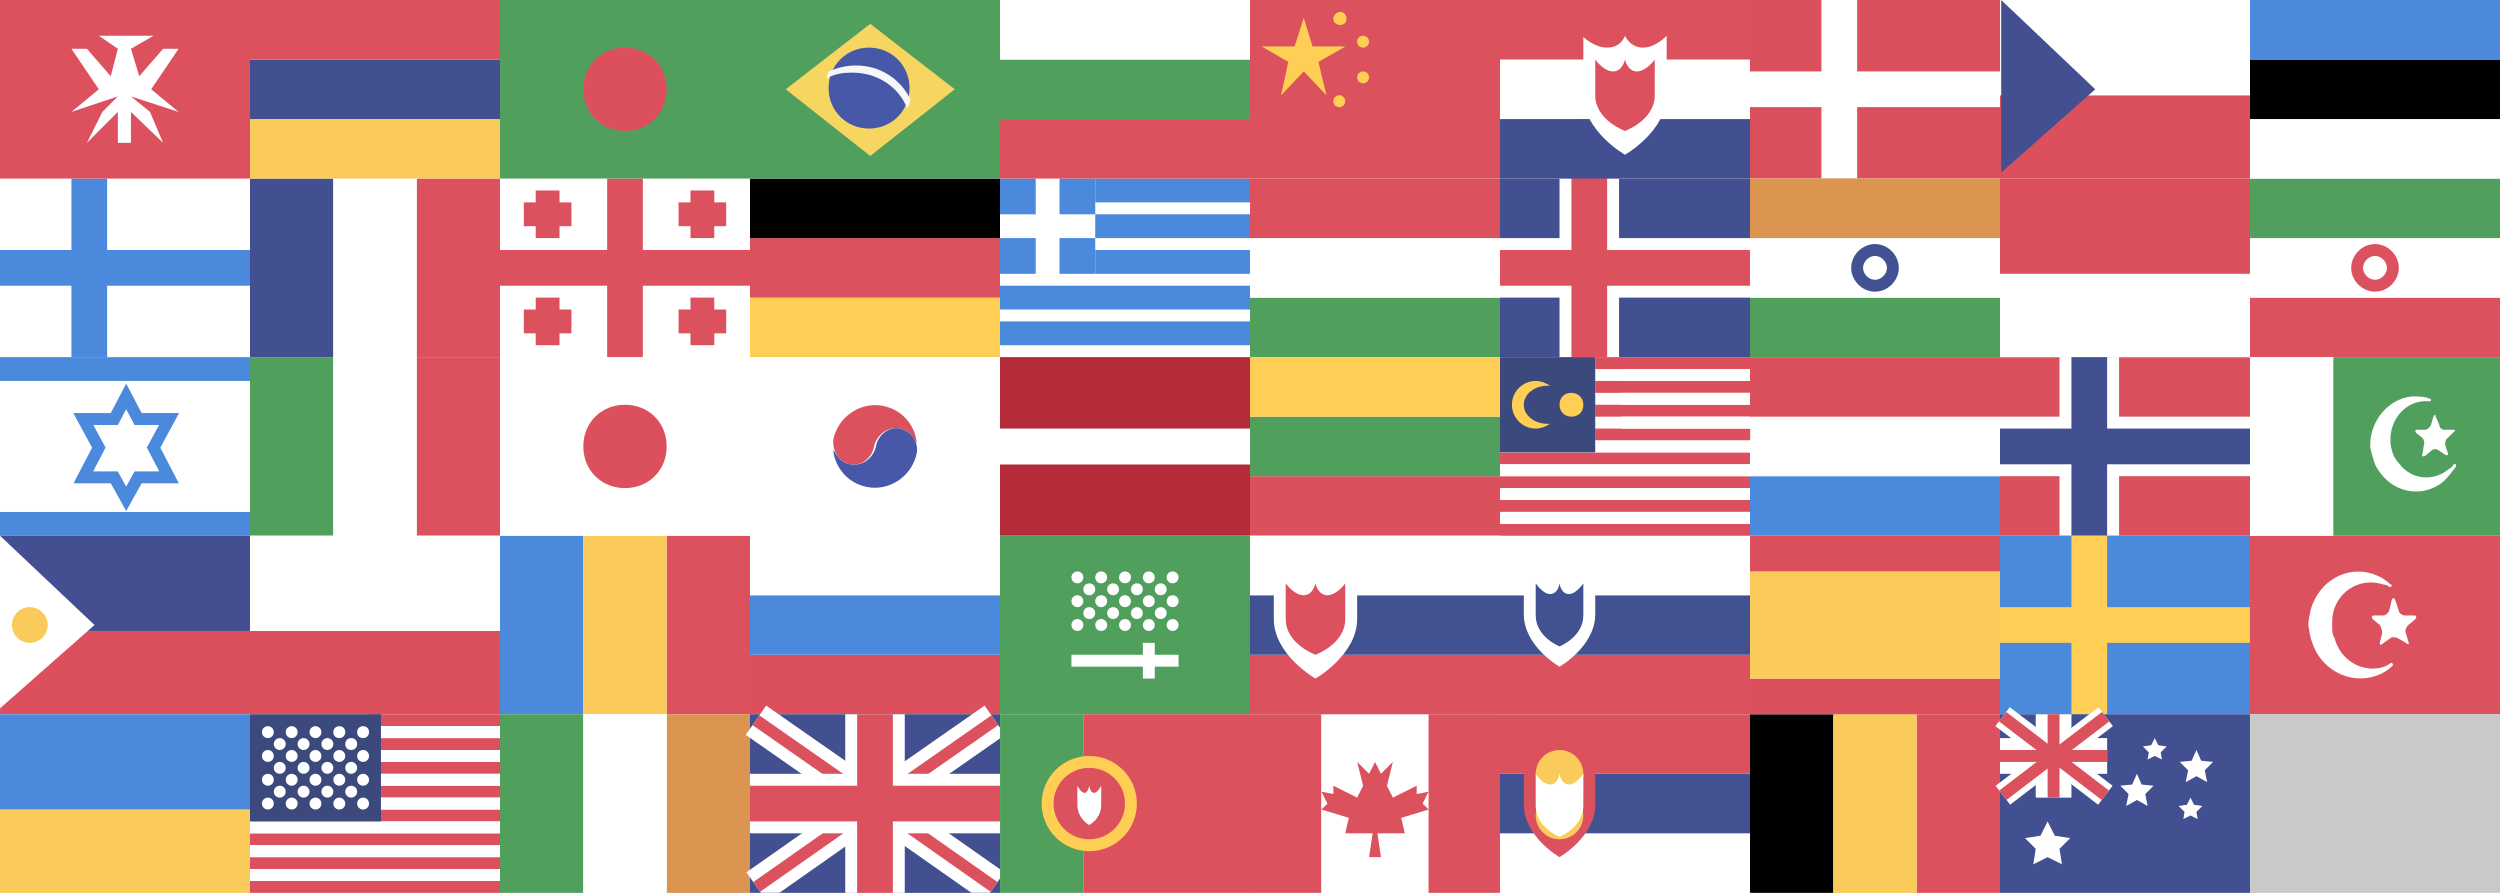 <svg xmlns="http://www.w3.org/2000/svg" xmlns:xlink="http://www.w3.org/1999/xlink" width="210px" height="75px" viewBox="0 0 210 75" version="1.1"><style>.s0{fill:	none;fill-rule:	evenodd;}.s1{stroke-width:	7;}.s10{stroke:	#DC515E;stroke-width:	6;}.s11{stroke:	#FFFFFF;stroke-width:	9;}.s12{fill:	#DC515E;}.s13{stroke:	#425091;stroke-width:	15;}.s14{stroke:	#FFFFFF;stroke-width:	5;}.s15{stroke:	#DD505E;stroke-width:	3;}.s16{stroke:	#DC505E;stroke-width:	15;}.s17{stroke:	#425091;stroke-width:	3;}.s18{stroke:	#FFFFFF;stroke-width:	3;}.s19{stroke:	#4A89DC;stroke-width:	15;}.s2{stroke:	#425091;}.s20{stroke:	#FFCE54;stroke-width:	3;}.s21{stroke:	#FFFFFF;stroke-width:	15;}.s22{stroke:	#4A89DC;stroke-width:	3;}.s23{stroke:	#DC515E;stroke-width:	3;}.s24{stroke:	#DC515E;stroke-width:	2;}.s25{stroke-width:	5;}.s26{stroke:	#DC505E;}.s27{stroke:	#FFCE54;}.s28{stroke:	#DC515E;}.s29{stroke:	#DC515E;stroke-width:	5;}.s3{stroke:	#DD505E;}.s30{stroke:	#509F5D;stroke-width:	5;}.s31{stroke:	#425091;stroke-width:	5;}.s32{fill:	#FFFFFF;}.s33{fill:	#DD505E;}.s34{stroke:	#425191;stroke-width:	5;}.s35{fill:	#425191;}.s36{fill:	#FACA5A;}.s37{stroke:	#DC9551;stroke-width:	5;}.s38{stroke:	#425191;}.s39{stroke:	#DD505E;stroke-width:	15;}.s4{stroke:	#FFFFFF;}.s40{stroke:	#DC515E;stroke-width:	15;}.s41{fill:	#FFCE54;}.s42{stroke:	#4A89DC;stroke-width:	2;}.s43{stroke:	#FFFFFF;stroke-width:	11;}.s44{stroke:	#FFFFFF;stroke-width:	27;}.s45{stroke:	#B42B39;stroke-width:	6;}.s46{stroke:	#DC505E;stroke-width:	3;}.s47{stroke:	#FACA5A;stroke-width:	9;}.s48{stroke:	#DC505E;stroke-width:	7;}.s49{stroke:	#FFFFFF;stroke-width:	8;}.s5{stroke:	#000000;}.s50{fill:	#434F91;}.s51{stroke:	#434F91;stroke-width:	8;}.s52{stroke:	#FFFFFF;stroke-width:	7;}.s53{stroke:	#DC505E;stroke-width:	8;}.s54{stroke:	#FACA5A;stroke-width:	7;}.s55{stroke:	#4A89DC;stroke-width:	8;}.s56{stroke:	#509F5D;stroke-width:	15;}.s57{fill:	#DC505E;}.s58{stroke:	#FFFFFF;stroke-linecap:	square;}.s59{fill:	#4758A9;}.s6{stroke:	#FACA5A;}.s60{fill:	white;}.s61{stroke:	#FFFFFF;stroke-width:	3;mask:	url(#mask-2);}.s62{stroke:	#DC515E;mask:	url(#mask-4);}.s63{stroke:	#FFFFFF;stroke-width:	2;mask:	url(#mask-6);}.s64{stroke:	#DC515E;mask:	url(#mask-8);}.s65{fill:	#3C497D;}.s66{fill:	#F6D660;}.s67{fill:	#F5F7FA;}.s68{stroke:	#509F5D;stroke-width:	14;}.s69{stroke:	#509F5D;stroke-width:	7;}.s7{stroke:	#509F5D;}.s70{stroke:	#DC515E;stroke-width:	14;}.s71{stroke:	#FFCE54;fill:	#DC515E;}.s72{stroke:	#C9C9C9;stroke-width:	15;}.s8{stroke:	#4A89DC;}.s9{stroke:	#DC9551;}</style><title>Voog flags</title><desc>Size 21 x 15 px</desc><defs><rect x="0" y="0" width="21" height="15"/><rect x="0" y="0" width="21" height="15"/><rect x="0" y="0" width="9.1" height="7"/><rect x="0" y="0" width="9.1" height="7"/></defs><g class="s0"><g><g class="s1"><path d="M24.5 15 L24.5 30 " class="s2"/><path d="M38.5 15 L38.5 30 " class="s3"/><path d="M31.5 15 L31.5 30 " class="s4"/></g><g class="s1"><path d="M150.5 60 L150.5 75 " class="s5"/><path d="M164.5 60 L164.5 75 " class="s3"/><path d="M157.5 60 L157.5 75 " class="s6"/></g><g class="s1"><path d="M24.5 30 L24.5 45 " class="s7"/><path d="M38.5 30 L38.5 45 " class="s3"/><path d="M31.5 30 L31.5 45 " class="s4"/></g><g class="s1"><path d="M45.5 45 L45.5 60 " class="s8"/><path d="M59.5 45 L59.5 60 " class="s3"/><path d="M52.5 45 L52.5 60 " class="s6"/></g><g class="s1"><path d="M45.5 60 L45.5 75 " class="s7"/><path d="M59.5 60 L59.5 75 " class="s9"/><path d="M52.5 60 L52.5 75 " class="s4"/></g><g transform="translate(107.002, 60)"><path d="M0.998 0 L0.998 15" class="s10"/><path d="M8.5 0 L8.5 15" class="s11"/><path d="M15.998 0 L15.998 15" class="s10"/><polygon points="12,6.7 13,6.5 12.5,7.5 13,8 10.7,8.7 11,10 8.7,10 9,12 8,12 8.3,10 6,10 6.3,8.7 4,8 4.5,7.5 4,6.5 5,6.7 5,6 7,7 7.5,6 7,4 8,5 8.5,4 9,5 10,4 9.5,6 10,7 12,6" class="s12"/></g><g><path d="M126 22.5 L147 22.5 " class="s13"/><path d="M133.5 15 L133.5 30 M126 22.5 L147 22.5 " class="s14"/><path d="M133.5 9 L133.5 30 M126 22.5 L147 22.5 " class="s15"/></g><g><path d="M168 37.5 L189 37.5 " class="s16"/><path d="M175.5 30 L175.5 45 M168 37.5 L189 37.5 " class="s14"/><path d="M175.5 24 L175.5 45 M168 37.5 L189 37.5 " class="s17"/></g><g><path d="M147 7.5 L168 7.5 " class="s16"/><path d="M154.5 0 L154.5 15 M147 7.5 L168 7.5 " class="s18"/></g><g><path d="M168 52.5 L189 52.5 " class="s19"/><path d="M175.5 45 L175.5 60 M168 52.5 L189 52.5 " class="s20"/></g><g><path d="M0 22.5 L21 22.5 " class="s21"/><path d="M7.5 15 L7.5 30 M0 22.5 L21 22.5 " class="s22"/></g><g><path d="M42 22.5 L63 22.5 " class="s21"/><path d="M52.5 15 L52.5 30 M42 22.5 L63 22.5 " class="s23"/><path d="M46 16 L46 20 M44 18 L48 18 " class="s24"/><path d="M59 16 L59 20 M57 18 L61 18 " class="s24"/><path d="M46 25 L46 29 M44 27 L48 27 " class="s24"/><path d="M59 25 L59 29 M57 27 L61 27 " class="s24"/></g><g class="s25"><path d="M105 27.5 L126 27.5 " class="s7"/><path d="M105 22.5 L126 22.5 " class="s4"/><path d="M105 17.5 L126 17.5 " class="s3"/></g><g class="s25"><path d="M105 42.5 L126 42.5 " class="s26"/><path d="M105 37.5 L126 37.5 " class="s7"/><path d="M105 32.5 L126 32.5 " class="s27"/></g><g class="s25"><path d="M63 57.5 L84 57.5 " class="s26"/><path d="M63 52.5 L84 52.5 " class="s8"/><path d="M63 47.5 L84 47.5 " class="s4"/></g><g class="s25"><path d="M63 27.5 L84 27.5 " class="s27"/><path d="M63 22.5 L84 22.5 " class="s28"/><path d="M63 17.5 L84 17.5 " class="s5"/></g><g><path d="M189 27.5 L210 27.5 " class="s29"/><path d="M189 22.5 L210 22.5 " class="s14"/><path d="M189 17.5 L210 17.5 " class="s30"/><path d="M199.5 21 C200.3 21 201 21.7 201 22.5 C201 23.3 200.3 24 199.5 24 C198.7 24 198 23.3 198 22.5 C198 21.7 198.7 21 199.5 21 " class="s28"/></g><g><path d="M126 12.5 L147 12.5 " class="s31"/><path d="M126 7.5 L147 7.5 " class="s14"/><path d="M126 2.5 L147 2.5 " class="s29"/><path d="M136.5 3 C136.5 3 136.2 4 135 4 C133.9 4 133 3.1 133 3.1 L133 8 C133 11 136.5 13 136.5 13 C136.5 13 140 11 140 8 L140 3 C140 3 139.1 4 138 4 C136.9 4 136.5 3 136.5 3 Z" class="s32"/><path d="M136.5 5 C136.5 5 136.3 6 135.5 6 C134.7 6 134 5 134 5 L134 8 C134 10.1 136.5 11 136.5 11 C136.5 11 139 10.1 139 8 L139 5 C139 5 138.3 6 137.5 6 C136.7 6 136.5 5 136.5 5 Z" class="s33"/></g><g><path d="M105 57.5 L126 57.5 " class="s29"/><path d="M105 52.5 L126 52.5 " class="s34"/><path d="M105 47.5 L126 47.5 " class="s14"/><path d="M110.5 47 C110.5 47 110.2 48 109 48 C107.9 48 107 47.1 107 47.1 L107 52 C107 55 110.5 57 110.5 57 C110.5 57 114 55 114 52 L114 47 C114 47 113.1 48 112 48 C110.9 48 110.5 47 110.5 47 Z" class="s32"/><path d="M110.5 49 C110.5 49 110.3 50 109.5 50 C108.7 50 108 49 108 49 L108 52 C108 54.1 110.5 55 110.5 55 C110.5 55 113 54.1 113 52 L113 49 C113 49 112.3 50 111.5 50 C110.7 50 110.5 49 110.5 49 Z" class="s33"/></g><g><path d="M126 57.5 L147 57.5 " class="s29"/><path d="M126 52.5 L147 52.5 " class="s34"/><path d="M126 47.5 L147 47.5 " class="s14"/><path d="M131 47.3 C131 47.3 130.7 48.2 129.7 48.2 C128.8 48.2 128 47.4 128 47.4 L128 51.6 C128 54.3 131 56 131 56 C131 56 134 54.3 134 51.6 L134 47.3 C134 47.3 133.2 48.2 132.3 48.2 C131.3 48.2 131 47.3 131 47.3 Z" class="s32"/><path d="M131 49 C131 49 130.9 49.9 130.2 49.9 C129.6 49.9 129 49 129 49 L129 51.7 C129 53.5 131 54.3 131 54.3 C131 54.3 133 53.5 133 51.7 L133 49 C133 49 132.4 49.9 131.8 49.9 C131.1 49.9 131 49 131 49 Z" class="s35"/></g><g transform="translate(126, 62)"><path d="M0 10.5 L21 10.5" class="s14"/><path d="M0 5.5 L21 5.5" class="s34"/><path d="M0 0.5 L21 0.5" class="s29"/><path d="M4.982 1.3 C4.982 1.3 4.7 2.2 3.7 2.2 C2.813 2.2 2 1.4 2 1.4 L2 5.6 C2.027 8.3 5 10 5 10 C4.982 10 8 8.3 8 5.6 L8.016 1.3 C8.016 1.3 7.2 2.2 6.3 2.2 C5.309 2.2 5 1.3 5 1.3 Z" class="s12"/><circle cx="5" cy="3" r="2" class="s36"/><circle cx="5" cy="6.5" r="2" class="s36"/><path d="M4.995 3 C4.995 3 4.9 3.9 4.2 3.9 C3.595 3.9 3 3 3 3 L3 5.7 C3.018 7.5 5 8.3 5 8.3 C4.995 8.3 7 7.5 7 5.7 L7.005 3 C7.005 3 6.4 3.9 5.8 3.9 C5.138 3.9 5 3 5 3 Z" class="s32"/></g><g><path d="M147 27.5 L168 27.5 " class="s30"/><path d="M147 22.5 L168 22.5 " class="s14"/><path d="M147 17.5 L168 17.5 " class="s37"/><path d="M157.5 21 C158.3 21 159 21.7 159 22.5 C159 23.3 158.3 24 157.5 24 C156.7 24 156 23.3 156 22.5 C156 21.7 156.7 21 157.5 21 " class="s38"/></g><g class="s25"><path d="M147 42.5 L168 42.5 " class="s8"/><path d="M147 37.5 L168 37.5 " class="s4"/><path d="M147 32.5 L168 32.5 " class="s26"/></g><g class="s25"><path d="M189 12.5 L210 12.5 " class="s4"/><path d="M189 7.5 L210 7.5 " class="s5"/><path d="M189 2.5 L210 2.5 " class="s8"/></g><g><path d="M0 7.5 L21 7.5 " class="s39"/><path d="M11 8.1 L12.6 9.4 L13.7 12 L11 9.4 L11 12 L9.9 12 C9.9 12 9.9 9.4 9.9 9.4 C9.9 9.4 7.3 12 7.3 12 L8.6 9.4 L9.9 8.1 L6 9.4 L8.3 7.5 L6 4.1 L7.3 4.1 L9.3 6.4 L9.9 4.1 L8.3 3 L12.9 3 L11 4.1 L11.7 6.4 L13.7 4.1 L15 4.1 L12.7 7.5 L15 9.4 L11 8.1 Z" class="s32"/></g><g transform="translate(105, 1)"><path d="M0 6.5 L21 6.5" class="s40"/><path d="M5.252 2.9 L8.023 2.9 L5.748 4.2 L6.418 7 L4.514 5 L2.618 7 L3.214 4.2 L0.983 2.9 L3.747 2.9 L4.514 0.5 L5.252 2.9 Z" class="s41"/><path d="M7.565 1.1 C7.877 1.1 8.1 0.9 8.1 0.6 C8.13 0.3 7.9 0 7.6 0 C7.253 0 7 0.3 7 0.6 C7 0.9 7.3 1.1 7.6 1.1 Z" class="s41"/><circle cx="9.5" cy="2.5" r="0.5" class="s41"/><circle cx="9.5" cy="5.5" r="0.5" class="s41"/><circle cx="7.5" cy="7.5" r="0.5" class="s41"/></g><g class="s25"><path d="M21 12.5 L42 12.5 " class="s6"/><path d="M21 7.5 L42 7.5 " class="s2"/><path d="M21 2.5 L42 2.5 " class="s3"/></g><g><path d="M0 44 L21 44 " class="s42"/><path d="M0 37.5 L21 37.5 " class="s43"/><path d="M0 31 L21 31 " class="s42"/><path d="M9.6 35.2 L10.6 33.3 L11.6 35.2 L14.2 35.2 L12.9 37.6 L14.2 40.1 L11.6 40.1 L10.6 41.9 L9.6 40.1 L7 40.1 L8.3 37.6 L7 35.2 L9.6 35.2 Z" class="s8"/></g><g><path d="M84 28.5 L105 28.5 " class="s44"/><path d="M84 16.5 L87 16.5 " class="s22"/><path d="M89 16.5 L92 16.5 " class="s22"/><path d="M84 21.5 L87 21.5 " class="s22"/><path d="M89 21.5 L92 21.5 " class="s22"/><path d="M92 19 L105 19 " class="s42"/><path d="M92 16 L105 16 " class="s42"/><path d="M92 22 L105 22 " class="s42"/><path d="M84 25 L105 25 " class="s42"/><path d="M84 28 L105 28 " class="s42"/></g><g><path d="M84 42 L105 42 " class="s45"/><path d="M84 37.5 L105 37.5 " class="s18"/><path d="M84 33 L105 33 " class="s45"/></g><g><path d="M147 58.5 L168 58.5 " class="s46"/><path d="M147 52.5 L168 52.5 " class="s47"/><path d="M147 46.5 L168 46.5 " class="s46"/></g><g><path d="M168 11.5 L189 11.5 " class="s48"/><path d="M168 4 L189 4 " class="s49"/><path d="M168.1 0 L176 7.5 L168.1 14.5 L168.1 0 " class="s50"/></g><g transform="translate(0.004, 45)"><path d="M0 11.5 L21 11.5" class="s48"/><path d="M0 4 L21 4" class="s51"/><path d="M-0.004 0 L7.933 7.5 L-0.004 14.5 L-0.004 0" class="s32"/><circle cx="2.5" cy="7.5" r="1.5" class="s36"/></g><g><path d="M168 26.5 L189 26.5 " class="s52"/><path d="M168 19 L189 19 " class="s53"/></g><g><path d="M21 56.5 L42 56.5 " class="s48"/><path d="M21 49 L42 49 " class="s49"/></g><g><path d="M0 71.5 L21 71.5 " class="s54"/><path d="M0 64 L21 64 " class="s55"/></g><g><path d="M42 7.5 L63 7.5 " class="s56"/><path d="M56 7.5 C56 9.5 54.5 11 52.5 11 C50.5 11 49 9.5 49 7.5 C49 5.5 50.5 4 52.5 4 C54.5 4 56 5.5 56 7.5 Z" class="s57"/></g><g transform="translate(84, 48)"><path d="M0 4.5 L21 4.5" class="s56"/><path d="M6.5 7.5 L14.5 7.5" class="s58"/><path d="M12.5 6.5 L12.5 8.5" class="s58"/><g transform="translate(6, 0)" class="s32"><circle cx="0.5" cy="0.5" r="0.5"/><circle cx="2.5" cy="0.5" r="0.5"/><circle cx="4.5" cy="0.5" r="0.5"/><circle cx="6.5" cy="0.5" r="0.5"/><circle cx="8.5" cy="0.5" r="0.5"/><circle cx="1.5" cy="1.5" r="0.5"/><circle cx="3.5" cy="1.5" r="0.5"/><circle cx="5.5" cy="1.5" r="0.5"/><circle cx="7.5" cy="1.5" r="0.5"/><circle cx="0.5" cy="2.5" r="0.5"/><circle cx="2.5" cy="2.5" r="0.5"/><circle cx="4.5" cy="2.5" r="0.5"/><circle cx="6.5" cy="2.5" r="0.5"/><circle cx="8.5" cy="2.5" r="0.5"/><circle cx="1.5" cy="3.5" r="0.5"/><circle cx="3.5" cy="3.5" r="0.5"/><circle cx="5.5" cy="3.5" r="0.5"/><circle cx="7.5" cy="3.5" r="0.5"/><circle cx="0.5" cy="4.5" r="0.5"/><circle cx="2.5" cy="4.5" r="0.5"/><circle cx="4.5" cy="4.5" r="0.5"/><circle cx="6.5" cy="4.5" r="0.5"/><circle cx="8.5" cy="4.5" r="0.5"/></g></g><g><path d="M42 37.5 L63 37.5 " class="s21"/><path d="M56 37.5 C56 39.5 54.5 41 52.5 41 C50.5 41 49 39.5 49 37.5 C49 35.5 50.5 34 52.5 34 C54.5 34 56 35.5 56 37.5 Z" class="s57"/></g><g><path d="M63 37.5 L84 37.5 " class="s21"/><path d="M77 37.1 L77 37.1 C77 37.5 76.7 36.2 75.6 36 C74.6 35.8 73.6 36.5 73.4 37.6 C73.2 38.5 72.3 39.2 71.4 39 C70.5 38.8 69.9 37.9 70 36.9 C70.4 35 72.3 33.7 74.2 34.1 C75.7 34.4 76.8 35.6 77 37.1 L77 37.1 L77 37.1 Z" class="s12"/><path d="M70 37.9 L70 37.9 C70 37.5 70.3 38.8 71.4 39 C72.4 39.2 73.4 38.5 73.6 37.4 C73.8 36.5 74.7 35.8 75.6 36 C76.5 36.2 77.2 37.1 77 38.1 C76.6 40 74.7 41.3 72.8 40.9 C71.3 40.6 70.2 39.4 70 37.9 L70 37.9 L70 37.9 Z" class="s59"/></g><g transform="translate(63, 60)"><path d="M0 7.5 L21 7.5" class="s13"/><g><mask class="s60"><use xlink:href="#path-1"/></mask><use xlink:href="#path-1"/><path d="M10.532 7.5 L0.5 0.5 L10.532 7.5 L20.563 0.5 L10.532 7.5 Z M10.532 7.5 L20.5 14.5 L10.532 7.5 L0.563 14.5 L10.532 7.5 Z" class="s61"/></g><g><mask class="s60"><use xlink:href="#path-3"/></mask><use xlink:href="#path-3"/><path d="M10.532 7.5 L0.5 0.5 L10.532 7.5 L20.563 0.5 L10.532 7.5 Z M10.532 7.5 L20.5 14.5 L10.532 7.5 L0.563 14.5 L10.532 7.5 Z" class="s62"/></g><path d="M10.5 0 L10.5 15 M0 7.5 L21 7.5" class="s14"/><path d="M10.5 0 L10.5 15 M0 7.5 L21 7.5" class="s23"/></g><g transform="translate(168, 60)"><path d="M0 7.5 L21 7.5" class="s13"/><g><mask class="s60"><use xlink:href="#path-5"/></mask><use xlink:href="#path-5"/><path d="M4.546 3.5 L0.216 0.2 L4.546 3.5 L8.877 0.2 L4.546 3.5 Z M4.546 3.5 L8.849 6.8 L4.546 3.5 L0.243 6.8 L4.546 3.5 Z" class="s63"/></g><path d="M4.5 0 L4.5 7 M0 3.5 L9 3.5" class="s18"/><g><mask class="s60"><use xlink:href="#path-7"/></mask><use xlink:href="#path-7"/><path d="M0.216 0.2 L8.849 6.8" class="s64"/><path d="M8.877 0.2 L0.243 6.8" class="s64"/></g><path d="M4.5 0 L4.5 7 M0 3.5 L9 3.5" class="s28"/><polygon points="13,3.5 12.4,3.8 12.5,3.2 12,2.7 12.7,2.6 13,2 13.3,2.6 14,2.7 13.5,3.2 13.6,3.8" class="s32"/><polygon points="16.5,5.2 15.6,5.7 15.8,4.7 15.1,4 16.1,3.9 16.5,3 16.9,3.9 17.9,4 17.2,4.7 17.4,5.7" class="s32"/><polygon points="16,8.5 15.4,8.8 15.5,8.2 15,7.7 15.7,7.6 16,7 16.3,7.6 17,7.7 16.5,8.2 16.6,8.8" class="s32"/><polygon points="11.5,7.2 10.6,7.7 10.8,6.7 10.1,6 11.1,5.9 11.5,5 11.9,5.9 12.9,6 12.2,6.7 12.4,7.7" class="s32"/><polygon points="4,12 2.8,12.6 3,11.3 2.1,10.4 3.4,10.2 4,9 4.6,10.2 5.9,10.4 5,11.3 5.2,12.6" class="s32"/></g><g transform="translate(126, 30)"><g class="s57"><path d="M8 0 L21.009 0 L21.009 1 L8 1 L8 0 Z"/><path d="M8 2 L21.009 2 L21.009 3 L8 3 L8 2 Z"/><path d="M7.994 4 L21.014 4 L21.014 5 L7.994 5 L7.994 4 Z"/><path d="M7.994 6 L21.014 6 L21.014 7 L7.994 7 L7.994 6 Z"/><path d="M0 8 L21 8 L21 9 L0 9 L0 8 Z"/><path d="M0 10 L21 10 L21 11 L0 11 L0 10 Z"/><path d="M0 12 L21 12 L21 13 L0 13 L0 12 Z"/><path d="M0 14 L21 14 L21 15 L0 15 L0 14 Z"/></g><g class="s32"><path d="M10.2 1 L21 1 L21 2 L10.2 2 L10.2 1 Z"/><path d="M10.2 3 L21 3 L21 4 L10.2 4 L10.2 3 Z"/><path d="M10.2 5 L21 5 L21 6 L10.2 6 L10.2 5 Z"/><path d="M0 7 L21 7 L21 8 L0 8 L0 7 Z"/><path d="M0 9 L21 9 L21 10 L0 10 L0 9 Z"/><path d="M0 11 L21 11 L21 12 L0 12 L0 11 Z"/><path d="M0 13 L21 13 L21 14 L0 14 L0 13 Z"/></g><path d="M0 0 L8 0 L8 8 L0 8 L0 0 Z" class="s65"/><path d="M4.216 2.4 C3.879 2.2 3.5 2 3 2 C1.899 2 1 2.9 1 4 C1.003 5.1 1.9 6 3 6 C3.459 6 3.9 5.8 4.2 5.6 C4.145 5.6 4.1 5.6 4 5.6 C2.895 5.6 2 4.9 2 4 C2 3.1 2.9 2.4 4 2.4 C4.073 2.4 4.1 2.4 4.2 2.4 Z" class="s41"/><path d="M6 3 C6.552 3 7 3.4 7 4 C7 4.6 6.6 5 6 5 C5.447 5 5 4.6 5 4 C5 3.4 5.4 3 6 3" class="s41"/></g><g transform="translate(21, 60)"><g class="s57"><path d="M9.99 0 L21.009 0 L21.009 1 L9.99 1 L9.99 0 Z"/><path d="M9.99 2 L21.009 2 L21.009 3 L9.99 3 L9.99 2 Z"/><path d="M9.985 4 L21.013 4 L21.013 5 L9.985 5 L9.985 4 Z"/><path d="M9.985 6 L21.013 6 L21.013 7 L9.985 7 L9.985 6 Z"/><path d="M0 8 L21 8 L21 9 L0 9 L0 8 Z"/><path d="M0 10 L21 10 L21 11 L0 11 L0 10 Z"/><path d="M0 12 L21 12 L21 13 L0 13 L0 12 Z"/><path d="M0 14 L21 14 L21 15 L0 15 L0 14 Z"/></g><g class="s32"><path d="M10 1 L21 1 L21 2 L10 2 L10 1 Z"/><path d="M10 3 L21 3 L21 4 L10 4 L10 3 Z"/><path d="M10 5 L21 5 L21 6 L10 6 L10 5 Z"/><path d="M0 7 L21 7 L21 8 L0 8 L0 7 Z"/><path d="M0 9 L21 9 L21 10 L0 10 L0 9 Z"/><path d="M0 11 L21 11 L21 12 L0 12 L0 11 Z"/><path d="M0 13 L21 13 L21 14 L0 14 L0 13 Z"/></g><path d="M0 0 L11 0 L11 9 L0 9 L0 0 Z" class="s65"/><g transform="translate(1, 1)" class="s32"><circle cx="0.5" cy="0.5" r="0.5"/><circle cx="2.5" cy="0.5" r="0.5"/><circle cx="4.5" cy="0.5" r="0.5"/><path d="M6.5 1 C6.776 1 7 0.8 7 0.5 C7 0.2 6.8 0 6.5 0 C6.224 0 6 0.2 6 0.5 C6 0.8 6.2 1 6.5 1 Z"/><circle cx="1.5" cy="1.5" r="0.5"/><circle cx="3.5" cy="1.5" r="0.5"/><circle cx="5.5" cy="1.5" r="0.5"/><path d="M7.5 2 C7.776 2 8 1.8 8 1.5 C8 1.2 7.8 1 7.5 1 C7.224 1 7 1.2 7 1.5 C7 1.8 7.2 2 7.5 2 Z"/><circle cx="0.5" cy="2.5" r="0.5"/><circle cx="2.5" cy="2.5" r="0.5"/><circle cx="4.5" cy="2.5" r="0.5"/><circle cx="6.5" cy="2.5" r="0.5"/><circle cx="1.5" cy="3.5" r="0.5"/><circle cx="3.5" cy="3.5" r="0.5"/><circle cx="5.5" cy="3.5" r="0.5"/><circle cx="7.5" cy="3.5" r="0.5"/><circle cx="1.5" cy="5.5" r="0.5"/><circle cx="3.5" cy="5.5" r="0.5"/><circle cx="5.5" cy="5.5" r="0.5"/><circle cx="7.5" cy="5.5" r="0.5"/><circle cx="0.5" cy="4.5" r="0.5"/><circle cx="2.5" cy="4.5" r="0.5"/><circle cx="4.5" cy="4.5" r="0.5"/><circle cx="6.5" cy="4.5" r="0.5"/><circle cx="0.5" cy="6.5" r="0.5"/><circle cx="2.5" cy="6.5" r="0.5"/><circle cx="4.5" cy="6.5" r="0.5"/><circle cx="6.5" cy="6.5" r="0.5"/><path d="M8.5 1 C8.776 1 9 0.8 9 0.5 C9 0.2 8.8 0 8.5 0 C8.224 0 8 0.2 8 0.5 C8 0.8 8.2 1 8.5 1 Z"/><circle cx="8.5" cy="2.5" r="0.5"/><circle cx="8.5" cy="4.5" r="0.5"/><circle cx="8.5" cy="6.5" r="0.5"/></g></g><g><path d="M63 7.5 L84 7.5 " class="s56"/><path d="M66 7.5 L73.1 2 L80.2 7.5 L73.1 13.1 L66 7.5 L66 7.5 Z" class="s66"/><path d="M76.4 7.4 C76.4 9.3 74.9 10.8 73 10.8 C71.1 10.8 69.6 9.3 69.6 7.4 C69.6 5.5 71.1 4 73 4 C74.9 4 76.4 5.5 76.4 7.4 Z" class="s59"/><path d="M76.2 9.1 C76.3 8.9 76.4 8.7 76.5 8.4 C75.7 6.7 74 5.5 71.9 5.5 C71.1 5.5 70.3 5.7 69.6 6 C69.5 6.2 69.5 6.4 69.4 6.6 C70.1 6.2 70.8 6.1 71.6 6.1 C73.7 6.1 75.5 7.3 76.2 9.1 L76.2 9.1 Z" class="s67"/></g><g class="s25"><path d="M84 12.5 L105 12.5 " class="s28"/><path d="M84 7.5 L105 7.5 " class="s7"/><path d="M84 2.5 L105 2.5 " class="s4"/></g><g><path d="M189 52.5 L210 52.5 " class="s40"/><path d="M202.9 52 L202.3 52.5 C202.1 52.7 202 53 202.1 53.2 L202.3 53.9 C202.4 54.1 202.3 54.2 202.1 54 L201.4 53.6 C201.2 53.5 200.9 53.5 200.8 53.6 L200.1 54.1 C200 54.2 199.9 54.2 199.9 54 L200.1 53.2 C200.1 52.9 200 52.6 199.9 52.5 L199.3 52 C199.2 51.8 199.2 51.7 199.4 51.7 L200.2 51.7 C200.4 51.7 200.6 51.5 200.7 51.3 L200.9 50.4 C201 50.2 201.1 50.2 201.2 50.4 L201.5 51.3 C201.5 51.5 201.8 51.7 202 51.7 L202.8 51.7 C203 51.7 203 51.8 202.9 52 L202.9 52 ZM200.7 49.3 C200.7 49.3 200.7 49.3 200.7 49.3 L200.7 49.3 C200.6 49.2 200.4 49.1 200.2 49.1 C198.4 48.5 196.5 49.5 196 51.4 C195.9 51.8 195.9 52.2 195.9 52.5 C195.9 52.9 195.9 53.3 196.1 53.6 C196.6 55.5 198.5 56.6 200.3 56 C200.5 55.9 200.7 55.8 200.8 55.7 L200.8 55.7 C200.8 55.7 200.9 55.7 200.9 55.7 C200.9 55.7 201 55.7 201 55.8 C201 55.9 201 55.9 201 55.9 C200.6 56.3 200.1 56.6 199.5 56.8 C197.3 57.5 194.9 56.2 194.2 53.9 C194 53.4 194 53 193.9 52.5 C193.9 52.1 194 51.7 194.1 51.2 C194.8 48.8 197.1 47.5 199.3 48.2 C199.9 48.4 200.4 48.7 200.8 49.1 C200.9 49.1 200.9 49.1 200.9 49.2 C200.9 49.3 200.8 49.3 200.7 49.3 L200.7 49.3 Z" class="s32"/></g><g><path d="M192.5 30 L192.5 45 " class="s52"/><path d="M203 30 L203 45 " class="s68"/><path d="M206.3 39.2 C206 39.6 205.7 40 205.3 40.4 C203.7 41.8 201.3 41.5 200 39.8 C199.7 39.4 199.5 39.1 199.4 38.7 C199.3 38.4 199.2 38 199.1 37.6 C199 35.4 200.6 33.5 202.6 33.3 C203.2 33.3 203.7 33.3 204.1 33.5 C204.2 33.5 204.2 33.5 204.2 33.6 C204.2 33.7 204.2 33.7 204.1 33.7 C204.1 33.7 204.1 33.7 204.1 33.7 L204.1 33.7 C203.9 33.7 203.8 33.7 203.6 33.7 C201.9 33.8 200.7 35.4 200.8 37.1 C200.8 37.4 200.9 37.8 201 38.1 C201.1 38.4 201.3 38.7 201.5 38.9 C202.5 40.3 204.4 40.5 205.7 39.4 C205.9 39.3 206 39.2 206.1 39 L206.1 39 C206.1 39 206.1 39 206.1 39 C206.2 39 206.2 39 206.3 39 C206.3 39.1 206.3 39.1 206.3 39.2 L206.3 39.2 ZM205.6 36.8 C205.4 36.9 205.4 37.2 205.4 37.4 L205.6 38 C205.7 38.2 205.6 38.3 205.4 38.2 L204.8 37.8 C204.7 37.7 204.4 37.7 204.3 37.8 L203.7 38.3 C203.5 38.4 203.4 38.3 203.5 38.1 L203.6 37.4 C203.7 37.2 203.6 36.9 203.5 36.8 L203 36.4 C202.8 36.2 202.9 36.1 203 36.1 L203.7 36.1 C203.9 36.1 204.1 35.9 204.2 35.7 L204.4 35 C204.5 34.8 204.6 34.8 204.6 35 L204.9 35.7 C204.9 35.9 205.1 36.1 205.3 36.1 L206.1 36.1 C206.2 36.1 206.3 36.2 206.1 36.3 L205.6 36.8 L205.6 36.8 Z" class="s32"/></g><g transform="translate(86.998, 60)"><path d="M0.506 0 L0.506 15" class="s69"/><path d="M11 0 L11 15" class="s70"/><circle cx="4.5" cy="7.5" r="3.5" class="s71"/><path d="M4.498 6 C4.498 6 4.4 6.6 4.1 6.6 C3.799 6.6 3.5 6 3.5 6 L3.501 7.6 C3.51 8.8 4.5 9.3 4.5 9.3 C4.498 9.3 5.5 8.8 5.5 7.6 L5.503 6 C5.503 6 5.2 6.6 4.9 6.6 C4.57 6.6 4.5 6 4.5 6 Z" class="s32"/></g><g class="s72"><path d="M189 67.5 L210 67.5 "/></g></g></g></svg>